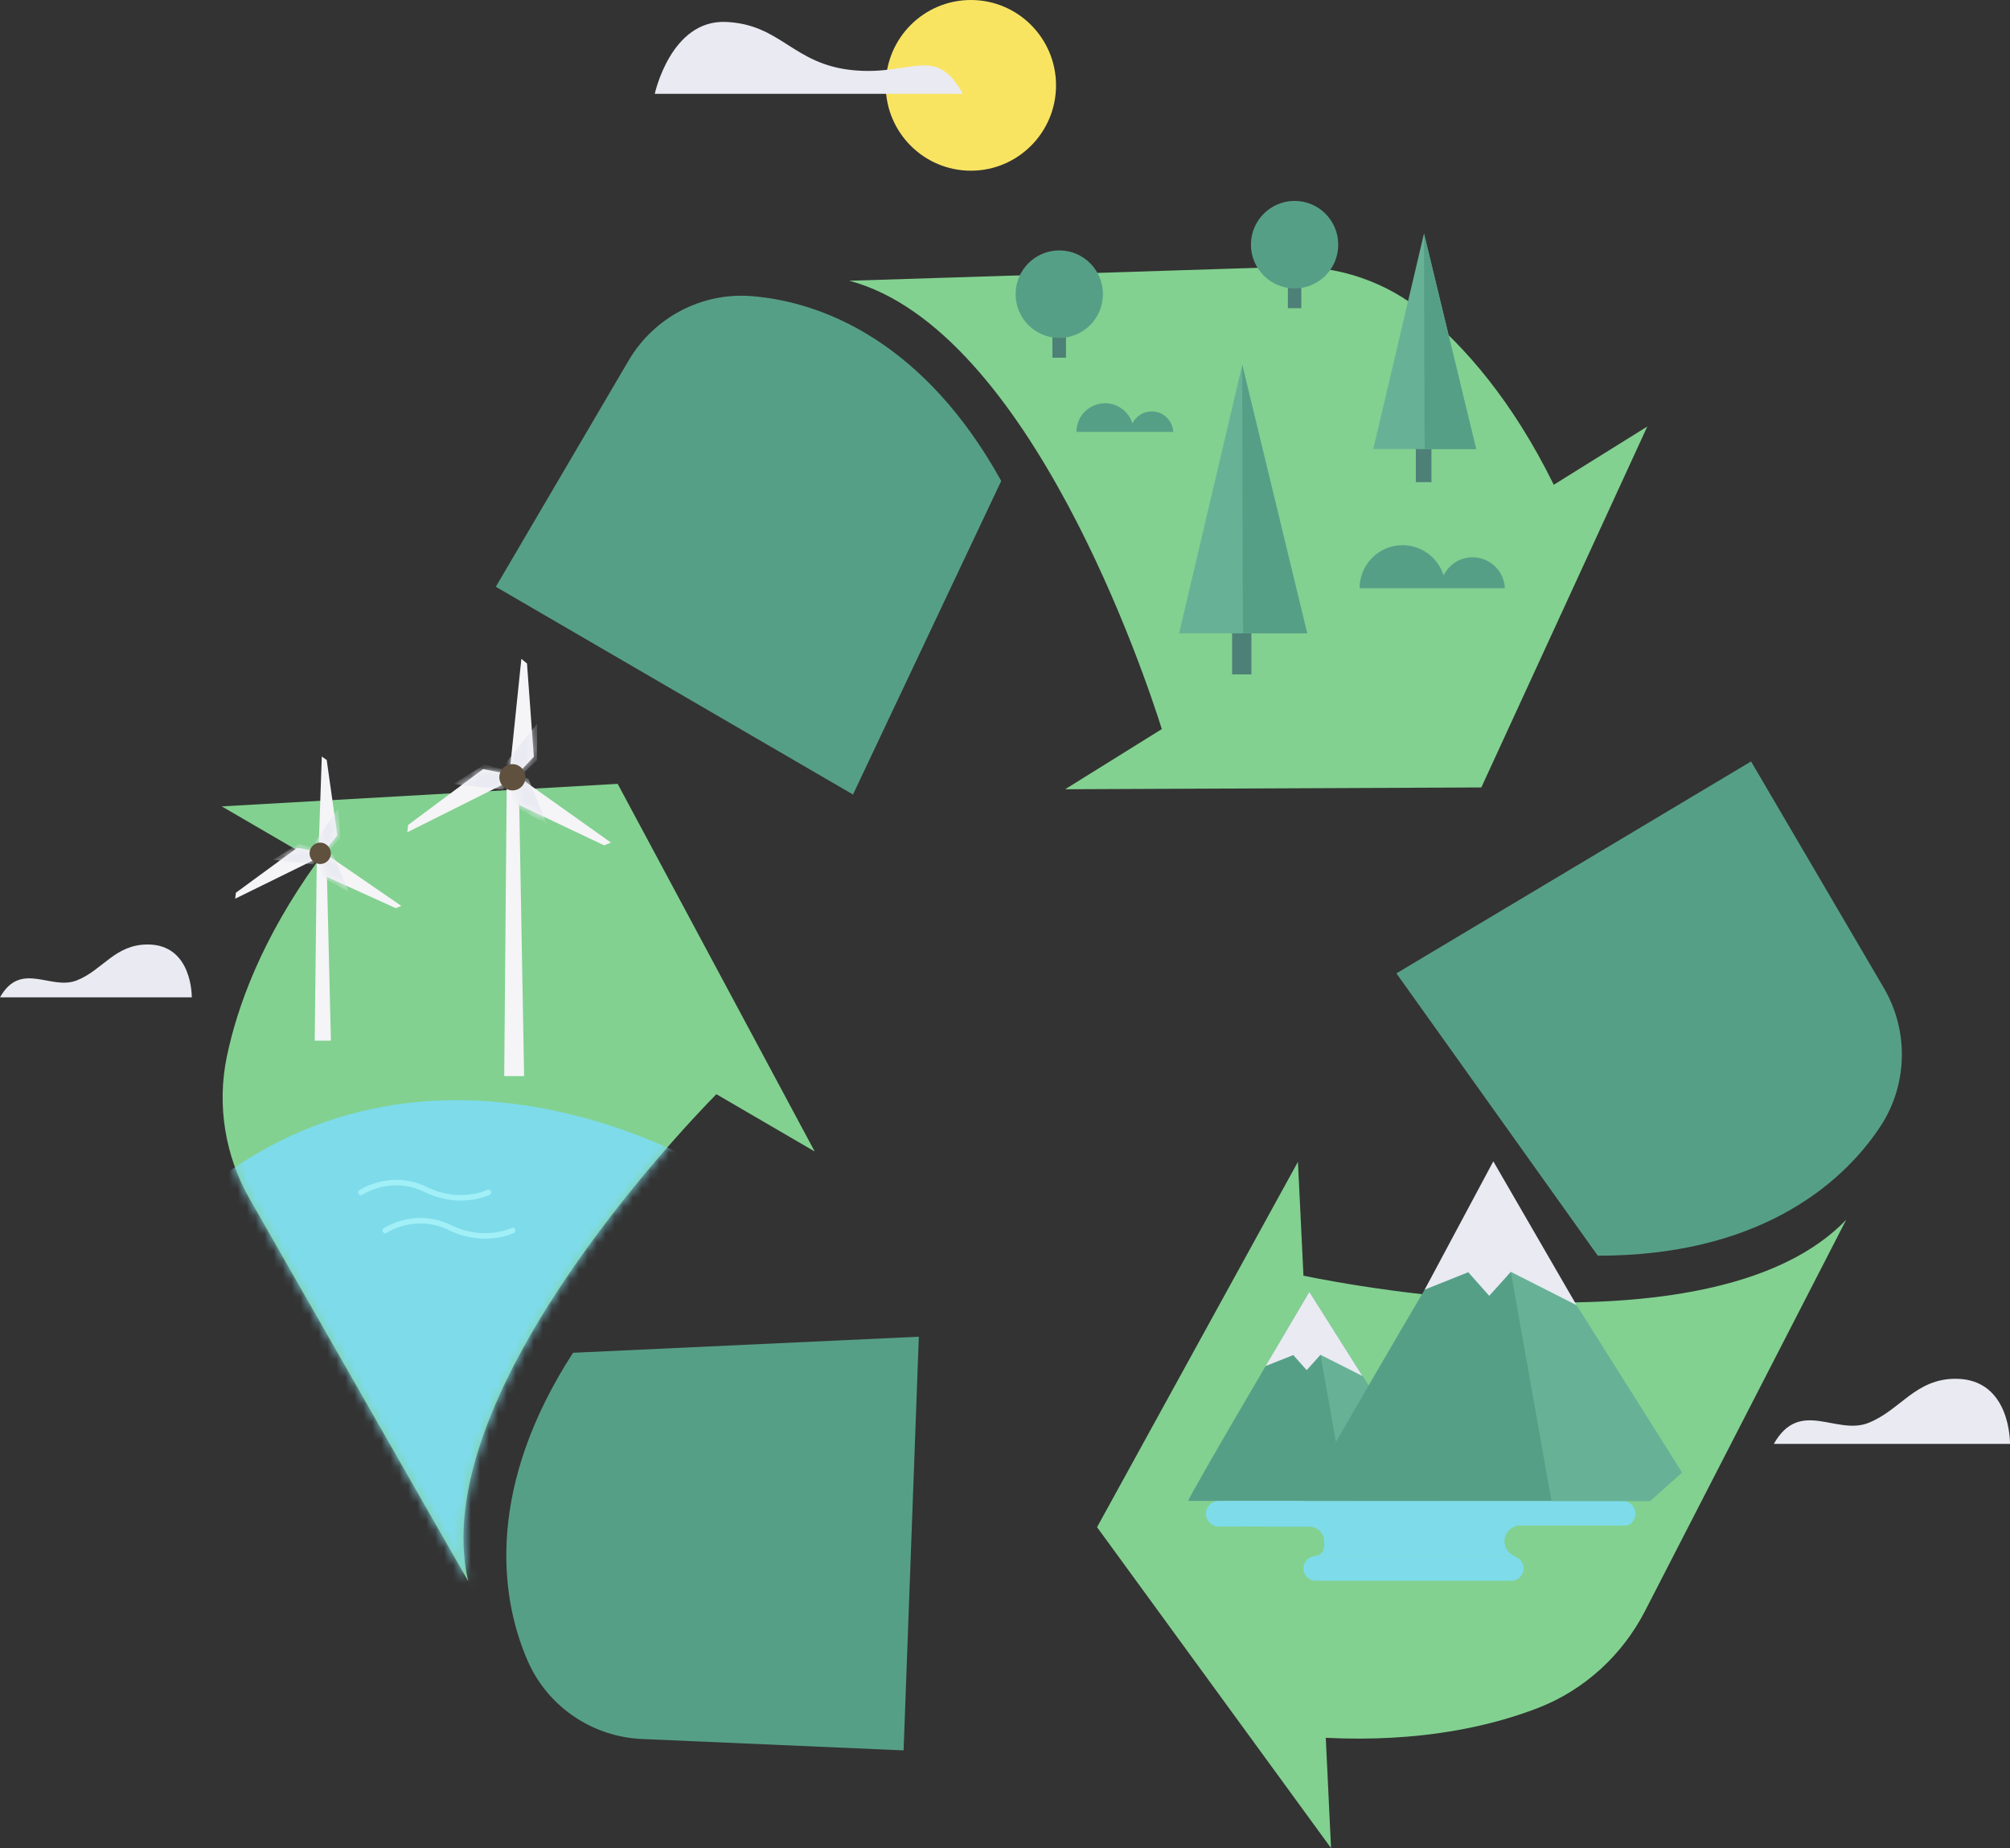 <svg width="224" height="206" viewBox="0 0 224 206" fill="none" xmlns="http://www.w3.org/2000/svg">
<rect x="0" y="0" width="224" height="206" fill="#333333" stroke="none"/>
<g clip-path="url(#clip0_203_3257)">
<path d="M117.687 9.514C117.687 14.765 113.437 19.027 108.197 19.027C102.958 19.027 98.707 14.765 98.707 9.514C98.707 4.262 102.958 0 108.197 0C113.437 0 117.687 4.262 117.687 9.514Z" fill="#F9E462"/>
<path d="M72.965 10.476C72.965 10.476 74.742 2.178 80.904 2.445C87.052 2.712 88.349 7.149 94.992 7.817C101.635 8.498 104.228 4.89 107.302 10.462H72.965V10.476Z" fill="#E9EAF2"/>
<path d="M0 111.171H21.372C21.372 111.171 21.479 105.278 16.453 105.278C12.791 105.278 11.441 108.151 8.541 109.287C5.627 110.423 2.339 107.042 0 111.171Z" fill="#E9EAF2"/>
<path d="M197.682 160.944H224C224 160.944 224.134 153.688 217.932 153.688C213.428 153.688 211.757 157.229 208.188 158.619C204.606 160.008 200.569 155.84 197.682 160.944Z" fill="#E9EAF2"/>
<path d="M147.747 193.707C158.266 194.228 166.072 192.438 171.405 190.38C176.564 188.376 180.774 184.514 183.314 179.597L205.742 135.97C191.253 151.056 150.808 143.346 145.261 142.197L144.646 129.503L122.258 170.23L148.335 206L147.747 193.707Z" fill="#82D190"/>
<path d="M178.061 139.966L155.62 108.498L195.143 84.875L209.926 110.102C212.746 114.899 212.612 120.898 209.565 125.548C205.047 132.403 195.517 139.992 178.061 139.966Z" fill="#569F87"/>
<path d="M132.417 167.304C132.417 166.85 145.916 143.988 145.916 143.988L160.619 167.304H132.417Z" fill="#569F87"/>
<path d="M145.916 144.001L150.046 167.304H160.605L145.916 144.001Z" fill="#67B297"/>
<path d="M145.916 144.001L141.038 152.272L144.125 151.043L145.622 152.726L147.159 151.016L151.837 153.381L145.916 144.001Z" fill="#E9EAF2"/>
<path d="M180.828 170.163H135.825C135.036 170.163 134.395 169.522 134.395 168.734C134.395 167.945 135.036 167.304 135.825 167.304H180.828C181.617 167.304 182.258 167.945 182.258 168.734C182.258 169.522 181.617 170.163 180.828 170.163Z" fill="#7EDBEA"/>
<path d="M169.48 173.45H141.706C140.77 173.45 139.995 172.689 139.995 171.74C139.995 170.805 140.757 170.03 141.706 170.03H169.48C170.416 170.03 171.191 170.791 171.191 171.74C171.178 172.689 170.416 173.45 169.48 173.45Z" fill="#7EDBEA"/>
<path d="M168.424 176.203H146.624C145.863 176.203 145.261 175.588 145.261 174.827C145.261 174.065 145.876 173.45 146.624 173.45H168.424C169.186 173.45 169.788 174.065 169.788 174.827C169.788 175.588 169.173 176.203 168.424 176.203Z" fill="#7EDBEA"/>
<path d="M145.916 173.491H138.565C137.643 173.491 136.907 172.742 136.907 171.834C136.907 170.912 137.656 170.177 138.565 170.177H145.916C146.838 170.177 147.574 170.925 147.574 171.834C147.574 172.742 147.573 173.491 145.916 173.491Z" fill="#82D190"/>
<path d="M181.389 173.544H169.413C168.451 173.544 167.663 172.756 167.663 171.794C167.663 170.832 168.451 170.043 169.413 170.043H181.389C182.352 170.043 183.14 170.832 183.14 171.794C183.14 172.756 182.352 173.544 181.389 173.544Z" fill="#82D190"/>
<path d="M145.248 167.304C145.248 166.596 166.406 130.759 166.406 130.759L183.916 167.304H145.248Z" fill="#569F87"/>
<path d="M166.419 130.759L172.902 167.304H183.929L187.458 164.137L185.733 161.398L166.419 130.759Z" fill="#67B297"/>
<path d="M166.419 129.45L158.774 143.747L163.626 141.81L165.965 144.442L168.371 141.769L175.695 145.484L166.419 129.45Z" fill="#E9EAF2"/>
<path d="M35.34 96.072C29.178 104.637 26.438 112.186 25.275 117.798C24.152 123.223 25.088 128.875 27.841 133.672L52.181 176.256C47.436 155.866 75.865 126.002 79.835 121.967L90.795 128.354L68.835 87.373L24.714 89.885L35.34 96.072Z" fill="#82D190"/>
<mask id="mask0_203_3257" style="mask-type:luminance" maskUnits="userSpaceOnUse" x="24" y="87" width="67" height="90">
<path d="M35.34 96.072C29.178 104.637 26.438 112.186 25.275 117.798C24.152 123.223 25.088 128.875 27.841 133.672L52.181 176.256C47.436 155.866 75.865 126.002 79.835 121.967L90.795 128.354L68.835 87.373L24.714 89.885L35.34 96.072Z" fill="white"/>
</mask>
<g mask="url(#mask0_203_3257)">
<path d="M79.421 130.519C79.421 130.519 46.473 109.848 19.581 135.436L52.782 183.779C52.782 183.779 54.987 147.248 71.094 139.966C87.2 132.67 79.421 130.519 79.421 130.519Z" fill="#7EDBEA"/>
</g>
<path d="M63.862 150.789L102.397 148.998L100.699 195.11L71.548 193.841C66.001 193.6 61.042 190.233 58.81 185.142C55.522 177.619 54.359 165.473 63.862 150.789Z" fill="#569F87"/>
<path d="M56.471 87.213L56.191 119.95H58.409L57.821 87.32L56.471 87.213Z" fill="#F5F4F7"/>
<path d="M56.819 85.85L58.102 73.437L58.73 73.958L59.492 84.353L57.741 86.197L56.819 85.85Z" fill="#F5F4F7"/>
<mask id="mask1_203_3257" style="mask-type:luminance" maskUnits="userSpaceOnUse" x="56" y="73" width="4" height="14">
<path d="M56.819 85.85L58.102 73.437L58.73 73.958L59.492 84.353L57.741 86.197L56.819 85.85Z" fill="white"/>
</mask>
<g mask="url(#mask1_203_3257)">
<path d="M56.391 85.022L59.866 80.666L59.839 84.754L57.393 87.053L56.391 85.022Z" fill="#E9EAF2"/>
</g>
<path d="M57.941 86.705L68.086 93.921L67.324 94.228L57.928 89.765L57.18 87.347L57.941 86.705Z" fill="#F5F4F7"/>
<mask id="mask2_203_3257" style="mask-type:luminance" maskUnits="userSpaceOnUse" x="57" y="86" width="12" height="9">
<path d="M57.941 86.705L68.086 93.921L67.324 94.228L57.928 89.765L57.18 87.347L57.941 86.705Z" fill="white"/>
</mask>
<g mask="url(#mask2_203_3257)">
<path d="M58.864 86.745L60.949 91.916L57.407 89.885L56.605 86.625L58.864 86.745Z" fill="#E9EAF2"/>
</g>
<path d="M56.525 87.2L45.391 92.772L45.484 91.956L53.838 85.73L56.311 86.211L56.525 87.2Z" fill="#F5F4F7"/>
<mask id="mask3_203_3257" style="mask-type:luminance" maskUnits="userSpaceOnUse" x="45" y="85" width="12" height="8">
<path d="M56.525 87.2L45.391 92.772L45.484 91.956L53.838 85.73L56.311 86.211L56.525 87.2Z" fill="white"/>
</mask>
<g mask="url(#mask3_203_3257)">
<path d="M56.057 88.001L50.523 87.4L53.972 85.222L57.233 86.05L56.057 88.001Z" fill="#E9EAF2"/>
</g>
<path d="M56.952 85.182C57.754 85.102 58.463 85.676 58.556 86.491C58.636 87.293 58.062 88.015 57.26 88.095C56.458 88.175 55.749 87.587 55.656 86.785C55.576 85.984 56.15 85.262 56.952 85.182Z" fill="#5F513E"/>
<path d="M35.3 95.885L35.072 115.994H36.877L36.395 95.978L35.3 95.885Z" fill="#F5F4F7"/>
<path d="M36.369 95.23L44.722 100.976L44.108 101.23L36.382 97.729L35.754 95.751L36.369 95.23Z" fill="#F5F4F7"/>
<mask id="mask4_203_3257" style="mask-type:luminance" maskUnits="userSpaceOnUse" x="35" y="95" width="10" height="7">
<path d="M36.369 95.23L44.722 100.976L44.108 101.23L36.382 97.729L35.754 95.751L36.369 95.23Z" fill="white"/>
</mask>
<g mask="url(#mask4_203_3257)">
<path d="M37.117 95.243L38.882 99.426L35.968 97.822L35.273 95.177L37.117 95.243Z" fill="#E9EAF2"/>
</g>
<path d="M35.313 95.698L26.211 100.174L26.291 99.506L33.134 94.495L35.153 94.896L35.313 95.698Z" fill="#F5F4F7"/>
<mask id="mask5_203_3257" style="mask-type:luminance" maskUnits="userSpaceOnUse" x="26" y="94" width="10" height="7">
<path d="M35.313 95.698L26.211 100.174L26.291 99.506L33.134 94.495L35.153 94.896L35.313 95.698Z" fill="white"/>
</mask>
<g mask="url(#mask5_203_3257)">
<path d="M34.925 96.353L30.421 95.831L33.255 94.068L35.888 94.776L34.925 96.353Z" fill="#E9EAF2"/>
</g>
<path d="M35.513 94.495L35.861 84.327L36.409 84.714L37.598 93.132L36.289 94.722L35.513 94.495Z" fill="#F5F4F7"/>
<mask id="mask6_203_3257" style="mask-type:luminance" maskUnits="userSpaceOnUse" x="35" y="84" width="3" height="11">
<path d="M35.513 94.495L35.861 84.327L36.409 84.714L37.598 93.132L36.289 94.722L35.513 94.495Z" fill="white"/>
</mask>
<g mask="url(#mask6_203_3257)">
<path d="M35.126 93.84L37.705 90.099L37.919 93.426L36.061 95.444L35.126 93.84Z" fill="#E9EAF2"/>
</g>
<path d="M36.783 95.578C36.529 96.179 35.834 96.473 35.233 96.219C34.631 95.965 34.337 95.27 34.591 94.656C34.845 94.054 35.54 93.76 36.142 94.014C36.743 94.281 37.037 94.976 36.783 95.578Z" fill="#5F513E"/>
<path d="M40.231 132.911C40.231 132.911 43.533 130.692 47.409 132.577C51.285 134.474 54.426 132.911 54.426 132.911" stroke="#A1EFF7" stroke-width="0.614" stroke-miterlimit="10" stroke-linecap="round" stroke-linejoin="round"/>
<path d="M42.931 137.16C42.931 137.16 46.233 134.942 50.109 136.826C53.985 138.723 57.126 137.16 57.126 137.16" stroke="#A1EFF7" stroke-width="0.614" stroke-miterlimit="10" stroke-linecap="round" stroke-linejoin="round"/>
<path d="M173.156 54.035C168.505 44.562 163.145 38.589 158.747 34.928C154.497 31.387 149.084 29.57 143.564 29.744L94.644 31.294C114.827 36.665 127.779 75.855 129.476 81.267L118.703 87.975L165.083 87.774L183.581 47.541L173.156 54.035Z" fill="#82D190"/>
<path d="M111.579 53.608L95.059 88.562L55.255 65.406L70.051 40.193C72.871 35.396 78.151 32.59 83.698 33.004C91.864 33.632 103.105 38.295 111.579 53.608Z" fill="#569F87"/>
<path d="M118.797 39.872H117.286V31.187L118.797 31.427V39.872Z" fill="#4D8076"/>
<path d="M122.913 32.79C122.913 35.489 120.735 37.667 118.048 37.667C115.362 37.667 113.183 35.476 113.183 32.79C113.183 30.091 115.362 27.913 118.048 27.913C120.735 27.913 122.913 30.091 122.913 32.79Z" fill="#569F87"/>
<path d="M145.021 34.353H143.524V25.668L145.021 25.895V34.353Z" fill="#4D8076"/>
<path d="M149.137 27.272C149.137 29.971 146.959 32.149 144.272 32.149C141.586 32.149 139.407 29.957 139.407 27.272C139.407 24.586 141.586 22.395 144.272 22.395C146.959 22.395 149.137 24.573 149.137 27.272Z" fill="#569F87"/>
<path d="M159.523 48.357H157.785V53.742H159.523V48.357Z" fill="#4D8076"/>
<path d="M158.694 26.029L153.04 50.054H164.508L158.694 26.029Z" fill="#67B297"/>
<path d="M158.774 50.054C158.734 50.054 158.694 26.016 158.694 26.016L164.508 50.054H158.774Z" fill="#569F87"/>
<path d="M139.46 68.466H137.308V75.174H139.46V68.466Z" fill="#4D8076"/>
<path d="M138.445 40.66L131.401 70.591H145.676L138.445 40.66Z" fill="#67B297"/>
<path d="M138.538 70.591C138.485 70.591 138.431 40.647 138.431 40.647L145.676 70.591H138.538Z" fill="#569F87"/>
<path d="M128.353 45.858C127.404 45.858 126.589 46.406 126.201 47.194C125.8 45.898 124.584 44.949 123.154 44.949C121.39 44.949 119.959 46.379 119.959 48.143H125.947H126.335H130.746C130.692 46.873 129.636 45.858 128.353 45.858Z" fill="#569F87"/>
<path d="M164.107 62.119C162.69 62.119 161.461 62.948 160.873 64.137C160.271 62.186 158.453 60.77 156.301 60.77C153.655 60.77 151.516 62.921 151.516 65.567H160.498H161.086H167.703C167.622 63.643 166.045 62.119 164.107 62.119Z" fill="#569F87"/>
</g>
<defs>
<clipPath id="clip0_203_3257">
<rect width="224" height="206" fill="white"/>
</clipPath>
</defs>
</svg>

